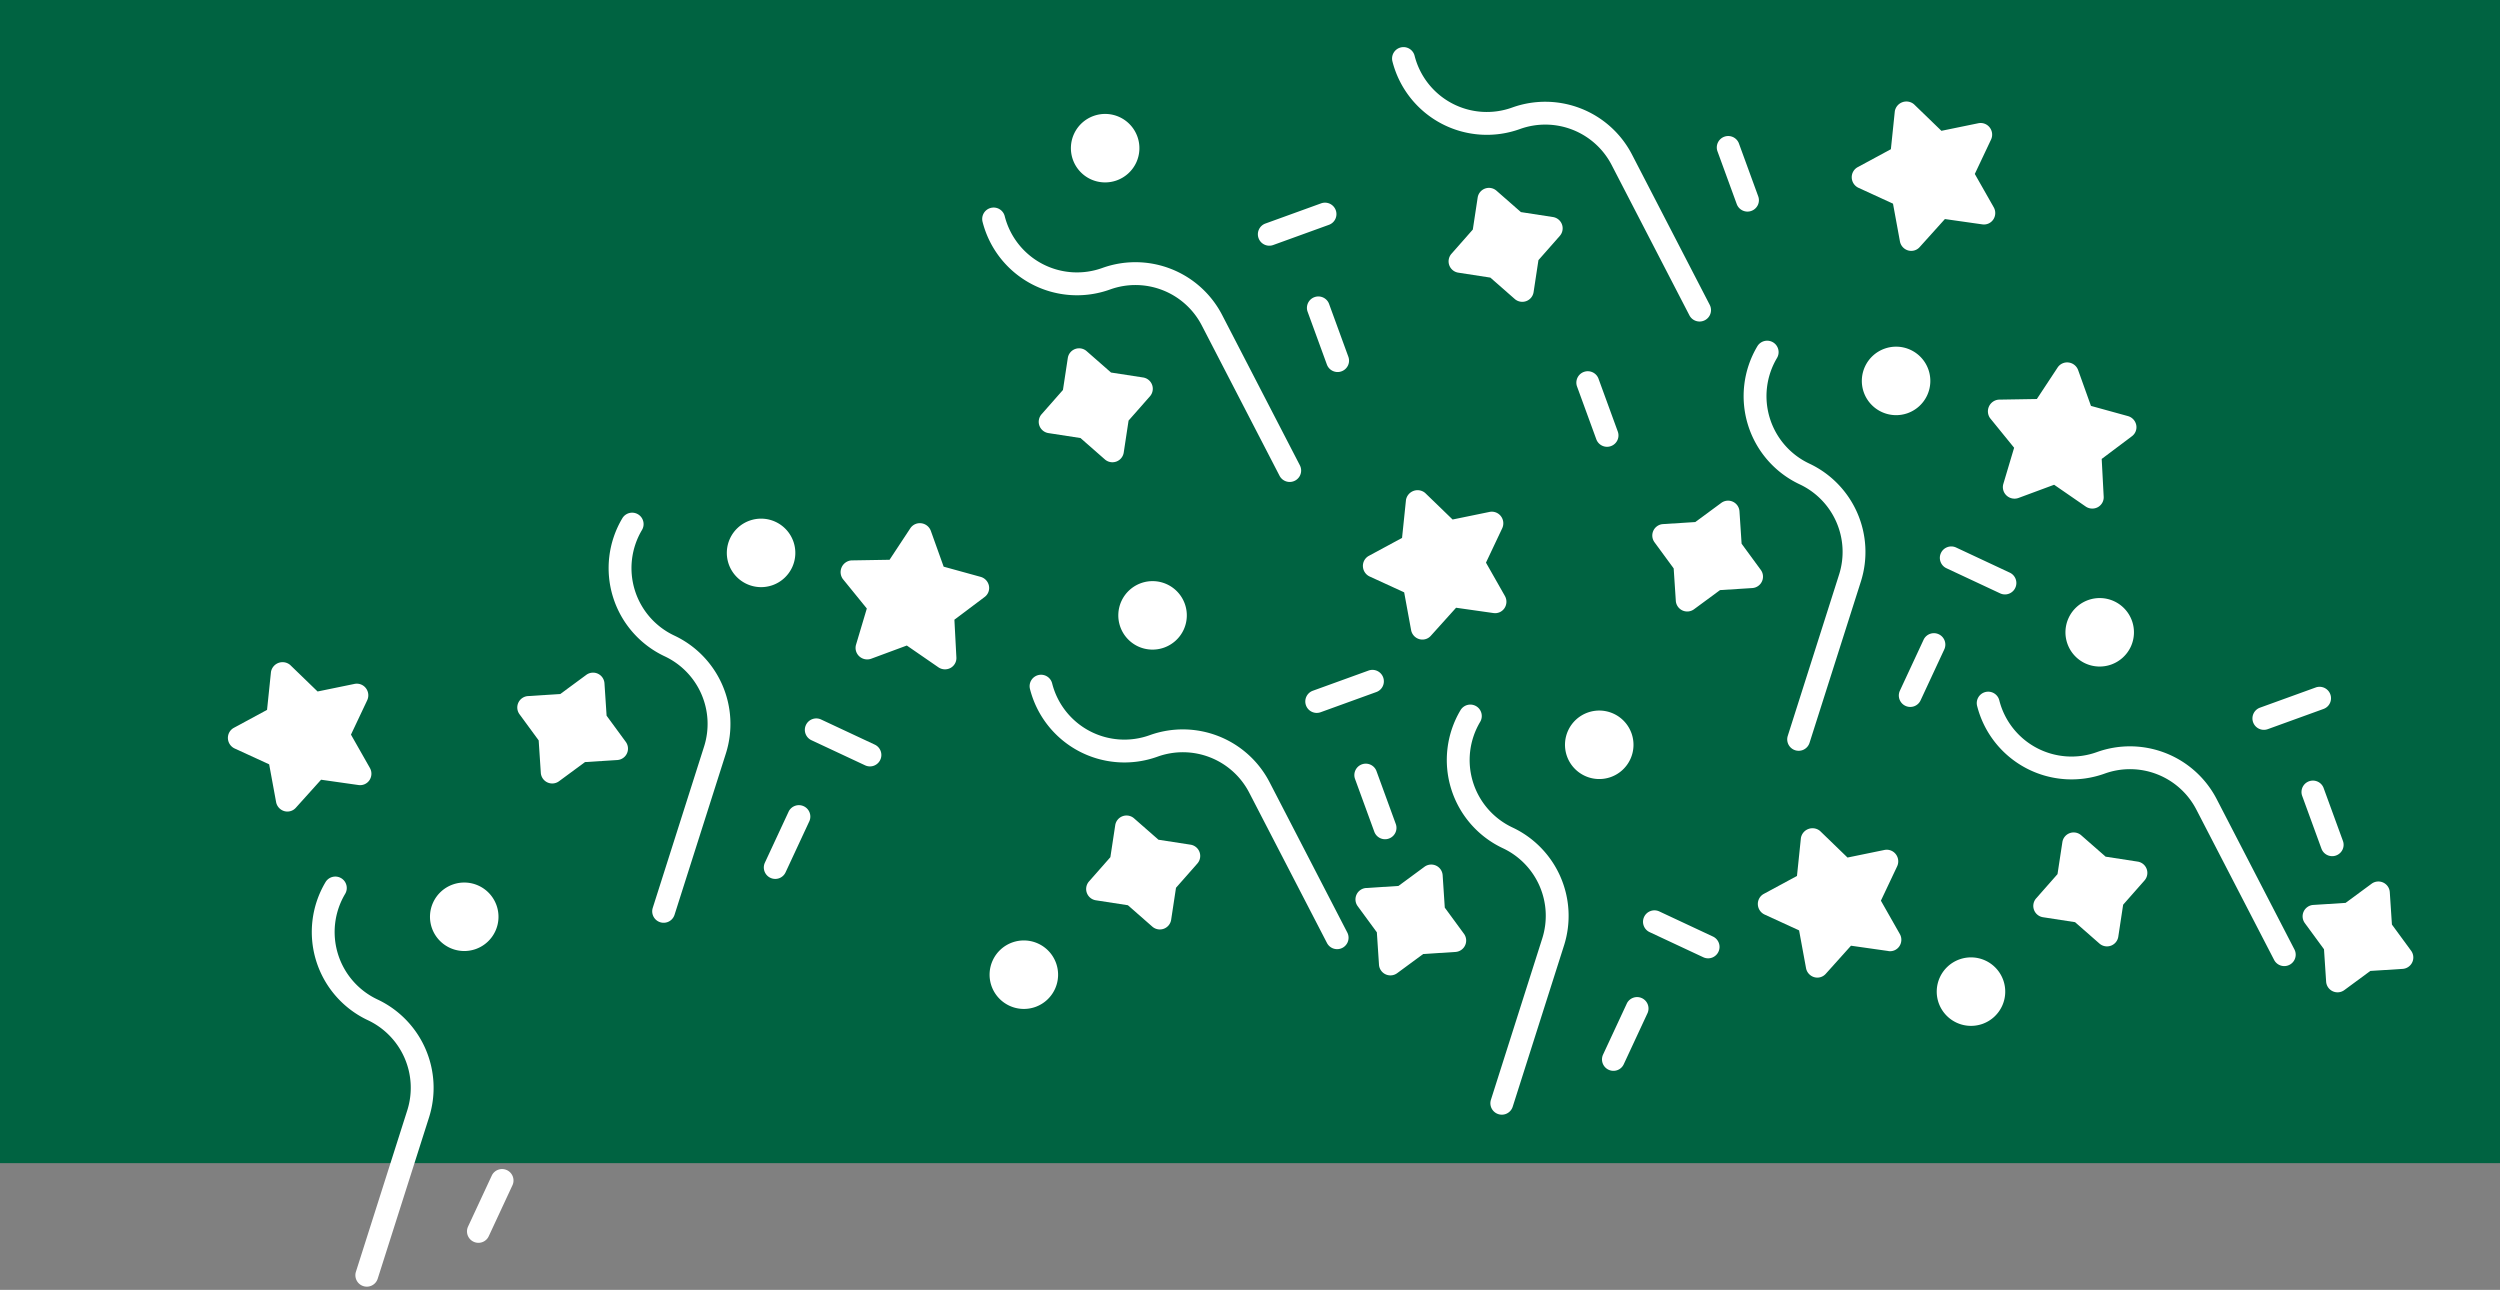 <svg xmlns="http://www.w3.org/2000/svg" width="331" height="170.78" viewBox="0 0 331 170.78"><rect x="0" y="0" width="331" height="170.78" fill="#808080" stroke="none"/><defs><style>.a{fill:#006341;}.b{fill:#fff;}</style></defs><g transform="translate(-171 -124)"><rect class="a" width="331" height="154" transform="translate(171 124)"/><g transform="translate(171.056 165.606) rotate(-20)"><g transform="translate(0 53)"><g transform="translate(0)"><g transform="translate(0 31.825)"><path class="b" d="M1.511,52.635A1.515,1.515,0,0,1,.316,50.191l13.7-17.758a9.888,9.888,0,0,0-.823-12.991,12.9,12.9,0,0,1,.983-19.1,1.514,1.514,0,0,1,1.906,2.353A9.865,9.865,0,0,0,15.332,17.3a12.933,12.933,0,0,1,1.077,16.99L2.707,52.047A1.511,1.511,0,0,1,1.511,52.635Z" transform="translate(0.557 0.207)"/><path class="b" d="M0,4.547A4.535,4.535,0,1,1,4.534,9.093,4.545,4.545,0,0,1,0,4.547Z" transform="translate(25.886 6.586)"/><path class="b" d="M1.511,8.335A1.515,1.515,0,0,1,.443,5.748l5.29-5.3A1.513,1.513,0,0,1,7.87,2.587l-5.29,5.3A1.5,1.5,0,0,1,1.511,8.335Z" transform="translate(16.428 44.106)"/></g><g transform="translate(45.902)"><path class="b" d="M1.511,52.635A1.515,1.515,0,0,1,.316,50.191l13.7-17.758a9.887,9.887,0,0,0-.824-12.99,12.9,12.9,0,0,1,.982-19.1,1.514,1.514,0,0,1,1.907,2.353A9.867,9.867,0,0,0,15.332,17.3,12.932,12.932,0,0,1,16.41,34.289L2.707,52.047A1.511,1.511,0,0,1,1.511,52.635Z" transform="translate(8.064 0.2)"/><path class="b" d="M.443,11.678a1.516,1.516,0,0,1-.382-1.5l1.2-4.12L.061,1.94A1.514,1.514,0,0,1,1.937.059L6.046,1.266,10.156.059A1.513,1.513,0,0,1,12.03,1.94l-1.2,4.12,1.2,4.12a1.513,1.513,0,0,1-1.45,1.941,1.567,1.567,0,0,1-.425-.06L6.046,10.853,1.937,12.061a1.514,1.514,0,0,1-1.494-.383Z" transform="translate(0.506 18.337)"/><path class="b" d="M0,4.547A4.535,4.535,0,1,1,4.534,9.093,4.545,4.545,0,0,1,0,4.547Z" transform="translate(33.393 6.58)"/><path class="b" d="M7.051,8.585a1.5,1.5,0,0,1-1.069-.444L.443,2.587A1.513,1.513,0,0,1,2.58.444L8.12,6A1.515,1.515,0,0,1,7.051,8.585Z" transform="translate(35.271 34.138)"/><path class="b" d="M1.511,8.335A1.515,1.515,0,0,1,.443,5.748l5.29-5.3A1.513,1.513,0,0,1,7.87,2.587l-5.29,5.3A1.5,1.5,0,0,1,1.511,8.335Z" transform="translate(23.935 44.098)"/></g></g><path class="b" d="M3.785,18.7a1.542,1.542,0,0,1-.6-1.5l.845-5L.455,8.667A1.547,1.547,0,0,1,.074,7.1,1.513,1.513,0,0,1,1.291,6.059L6.232,5.33,8.441.784a1.557,1.557,0,0,1,2.7,0L13.353,5.33l4.94.729A1.513,1.513,0,0,1,19.511,7.1a1.547,1.547,0,0,1-.382,1.569l-3.576,3.539.845,5a1.543,1.543,0,0,1-.6,1.5,1.485,1.485,0,0,1-1.587.116l-4.42-2.359L5.373,18.815a1.476,1.476,0,0,1-.7.176A1.5,1.5,0,0,1,3.785,18.7Z" transform="translate(9.024 2.967)"/></g><g transform="translate(92 123)"><g transform="translate(0 0)"><g transform="translate(0 0.371)"><path class="b" d="M0,4.547A4.535,4.535,0,1,1,4.534,9.093,4.545,4.545,0,0,1,0,4.547Z" transform="translate(0.886 0.586)"/><path class="b" d="M0,4.547A4.535,4.535,0,1,1,4.534,9.093,4.545,4.545,0,0,1,0,4.547Z" transform="translate(117.959 45.583)"/></g></g></g><g transform="translate(142 59)"><g transform="translate(0 24)"><g transform="translate(0 31.825)"><path class="b" d="M1.511,52.635A1.515,1.515,0,0,1,.316,50.191l13.7-17.758a9.888,9.888,0,0,0-.823-12.991,12.9,12.9,0,0,1,.983-19.1,1.514,1.514,0,0,1,1.906,2.353A9.865,9.865,0,0,0,15.332,17.3a12.933,12.933,0,0,1,1.077,16.99L2.707,52.047A1.511,1.511,0,0,1,1.511,52.635Z" transform="translate(7.557 0.207)"/><path class="b" d="M.443,11.678a1.516,1.516,0,0,1-.382-1.5l1.2-4.12L.061,1.94A1.514,1.514,0,0,1,1.937.059L6.046,1.266,10.156.059A1.513,1.513,0,0,1,12.03,1.94l-1.2,4.12,1.2,4.12a1.513,1.513,0,0,1-1.45,1.941,1.567,1.567,0,0,1-.425-.06L6.046,10.853,1.937,12.061a1.514,1.514,0,0,1-1.494-.383Z" transform="translate(0 18.345)"/><path class="b" d="M.443,11.678a1.516,1.516,0,0,1-.382-1.5l1.2-4.12L.061,1.94A1.514,1.514,0,0,1,1.937.059L6.046,1.266,10.156.059A1.513,1.513,0,0,1,12.03,1.94l-1.2,4.12,1.2,4.12a1.513,1.513,0,0,1-1.45,1.941,1.567,1.567,0,0,1-.425-.06L6.046,10.853,1.937,12.061a1.514,1.514,0,0,1-1.494-.383Z" transform="translate(117.072 63.342)"/><path class="b" d="M0,4.547A4.535,4.535,0,1,1,4.534,9.093,4.545,4.545,0,0,1,0,4.547Z" transform="translate(32.886 6.586)"/><path class="b" d="M7.051,8.585a1.5,1.5,0,0,1-1.069-.444L.443,2.587A1.513,1.513,0,0,1,2.58.444L8.12,6A1.515,1.515,0,0,1,7.051,8.585Z" transform="translate(34.764 34.146)"/><path class="b" d="M1.511,8.335A1.515,1.515,0,0,1,.443,5.748l5.29-5.3A1.513,1.513,0,0,1,7.87,2.587l-5.29,5.3A1.5,1.5,0,0,1,1.511,8.335Z" transform="translate(23.428 44.106)"/></g><g transform="translate(52.902)"><path class="b" d="M1.511,52.635A1.515,1.515,0,0,1,.316,50.191l13.7-17.758a9.887,9.887,0,0,0-.824-12.99,12.9,12.9,0,0,1,.982-19.1,1.514,1.514,0,0,1,1.907,2.353A9.867,9.867,0,0,0,15.332,17.3,12.932,12.932,0,0,1,16.41,34.289L2.707,52.047A1.511,1.511,0,0,1,1.511,52.635Z" transform="translate(8.064 0.2)"/><path class="b" d="M.443,11.678a1.516,1.516,0,0,1-.382-1.5l1.2-4.12L.061,1.94A1.514,1.514,0,0,1,1.937.059L6.046,1.266,10.156.059A1.513,1.513,0,0,1,12.03,1.94l-1.2,4.12,1.2,4.12a1.513,1.513,0,0,1-1.45,1.941,1.567,1.567,0,0,1-.425-.06L6.046,10.853,1.937,12.061a1.514,1.514,0,0,1-1.494-.383Z" transform="translate(0.506 18.337)"/><path class="b" d="M0,4.547A4.535,4.535,0,1,1,4.534,9.093,4.545,4.545,0,0,1,0,4.547Z" transform="translate(33.393 6.58)"/><path class="b" d="M7.051,8.585a1.5,1.5,0,0,1-1.069-.444L.443,2.587A1.513,1.513,0,0,1,2.58.444L8.12,6A1.515,1.515,0,0,1,7.051,8.585Z" transform="translate(35.271 34.138)"/><path class="b" d="M1.511,8.335A1.515,1.515,0,0,1,.443,5.748l5.29-5.3A1.513,1.513,0,0,1,7.87,2.587l-5.29,5.3A1.5,1.5,0,0,1,1.511,8.335Z" transform="translate(23.935 44.098)"/></g></g><path class="b" d="M14.211,18.815,9.792,16.456l-4.42,2.359A1.485,1.485,0,0,1,3.785,18.7a1.538,1.538,0,0,1-.6-1.5l.843-5L.455,8.667A1.547,1.547,0,0,1,.074,7.1,1.513,1.513,0,0,1,1.291,6.059l4.94-.729L8.44.784a1.558,1.558,0,0,1,2.7,0L13.352,5.33l4.942.729A1.513,1.513,0,0,1,19.511,7.1a1.547,1.547,0,0,1-.382,1.569l-3.577,3.539.845,5a1.542,1.542,0,0,1-.6,1.5,1.486,1.486,0,0,1-1.588.116Z" transform="translate(49.852 86.908)"/><path class="b" d="M3.785,18.7a1.542,1.542,0,0,1-.6-1.5l.845-5L.455,8.667A1.547,1.547,0,0,1,.074,7.1,1.513,1.513,0,0,1,1.291,6.059L6.232,5.33,8.441.784a1.557,1.557,0,0,1,2.7,0L13.353,5.33l4.94.729A1.513,1.513,0,0,1,19.511,7.1a1.547,1.547,0,0,1-.382,1.569l-3.576,3.539.845,5a1.543,1.543,0,0,1-.6,1.5,1.485,1.485,0,0,1-1.587.116l-4.42-2.359L5.373,18.815a1.476,1.476,0,0,1-.7.176A1.5,1.5,0,0,1,3.785,18.7Z" transform="translate(16.024 26.967)"/><path class="b" d="M3.785,18.7a1.542,1.542,0,0,1-.6-1.5l.845-5L.455,8.667A1.547,1.547,0,0,1,.074,7.1,1.513,1.513,0,0,1,1.291,6.059L6.232,5.33,8.441.784a1.557,1.557,0,0,1,2.7,0L13.353,5.33l4.94.729A1.513,1.513,0,0,1,19.511,7.1a1.547,1.547,0,0,1-.382,1.569l-3.576,3.539.845,5a1.543,1.543,0,0,1-.6,1.5,1.485,1.485,0,0,1-1.587.116l-4.42-2.359L5.373,18.815a1.476,1.476,0,0,1-.7.176A1.5,1.5,0,0,1,3.785,18.7Z" transform="translate(94.443 0.744)"/></g><g transform="translate(72.863 85.716) rotate(-45)"><g transform="translate(0 31.825)"><path class="b" d="M1.511,52.635A1.515,1.515,0,0,1,.316,50.191l13.7-17.758a9.888,9.888,0,0,0-.823-12.991,12.9,12.9,0,0,1,.983-19.1,1.514,1.514,0,0,1,1.906,2.353A9.865,9.865,0,0,0,15.332,17.3a12.933,12.933,0,0,1,1.077,16.99L2.707,52.047A1.511,1.511,0,0,1,1.511,52.635Z" transform="translate(7.557 0.207)"/><path class="b" d="M1.511,52.635A1.515,1.515,0,0,1,.316,50.191l13.7-17.758a9.888,9.888,0,0,0-.823-12.991,12.9,12.9,0,0,1,.983-19.1,1.514,1.514,0,0,1,1.906,2.353A9.865,9.865,0,0,0,15.332,17.3a12.933,12.933,0,0,1,1.077,16.99L2.707,52.047A1.511,1.511,0,0,1,1.511,52.635Z" transform="translate(58.522 114.807)"/><path class="b" d="M.443,11.678a1.516,1.516,0,0,1-.382-1.5l1.2-4.12L.061,1.94A1.514,1.514,0,0,1,1.937.059L6.046,1.266,10.156.059A1.513,1.513,0,0,1,12.03,1.94l-1.2,4.12,1.2,4.12a1.513,1.513,0,0,1-1.45,1.941,1.567,1.567,0,0,1-.425-.06L6.046,10.853,1.937,12.061a1.514,1.514,0,0,1-1.494-.383Z" transform="translate(0 18.345)"/><path class="b" d="M.443,11.678a1.516,1.516,0,0,1-.382-1.5l1.2-4.12L.061,1.94A1.514,1.514,0,0,1,1.937.059L6.046,1.266,10.156.059A1.513,1.513,0,0,1,12.03,1.94l-1.2,4.12,1.2,4.12a1.513,1.513,0,0,1-1.45,1.941,1.567,1.567,0,0,1-.425-.06L6.046,10.853,1.937,12.061a1.514,1.514,0,0,1-1.494-.383Z" transform="translate(50.965 132.945)"/><path class="b" d="M0,4.547A4.535,4.535,0,1,1,4.534,9.093,4.545,4.545,0,0,1,0,4.547Z" transform="translate(32.886 6.586)"/><path class="b" d="M0,4.547A4.535,4.535,0,1,1,4.534,9.093,4.545,4.545,0,0,1,0,4.547Z" transform="translate(83.851 121.186)"/><path class="b" d="M7.051,8.585a1.5,1.5,0,0,1-1.069-.444L.443,2.587A1.513,1.513,0,0,1,2.58.444L8.12,6A1.515,1.515,0,0,1,7.051,8.585Z" transform="translate(34.764 34.146)"/><path class="b" d="M7.051,8.585a1.5,1.5,0,0,1-1.069-.444L.443,2.587A1.513,1.513,0,0,1,2.58.444L8.12,6A1.515,1.515,0,0,1,7.051,8.585Z" transform="translate(85.73 148.746)"/><path class="b" d="M1.511,8.335A1.515,1.515,0,0,1,.443,5.748l5.29-5.3A1.513,1.513,0,0,1,7.87,2.587l-5.29,5.3A1.5,1.5,0,0,1,1.511,8.335Z" transform="translate(23.428 44.106)"/><path class="b" d="M1.511,8.335A1.515,1.515,0,0,1,.443,5.748l5.29-5.3A1.513,1.513,0,0,1,7.87,2.587l-5.29,5.3A1.5,1.5,0,0,1,1.511,8.335Z" transform="translate(82.941 48.787)"/><path class="b" d="M1.511,8.335A1.515,1.515,0,0,1,.443,5.748l5.29-5.3A1.513,1.513,0,0,1,7.87,2.587l-5.29,5.3A1.5,1.5,0,0,1,1.511,8.335Z" transform="translate(74.393 158.706)"/></g><g transform="translate(52.902)"><path class="b" d="M1.511,52.635A1.515,1.515,0,0,1,.316,50.191l13.7-17.758a9.887,9.887,0,0,0-.824-12.99,12.9,12.9,0,0,1,.982-19.1,1.514,1.514,0,0,1,1.907,2.353A9.867,9.867,0,0,0,15.332,17.3,12.932,12.932,0,0,1,16.41,34.289L2.707,52.047A1.511,1.511,0,0,1,1.511,52.635Z" transform="translate(8.064 0.2)"/><path class="b" d="M.443,11.678a1.516,1.516,0,0,1-.382-1.5l1.2-4.12L.061,1.94A1.514,1.514,0,0,1,1.937.059L6.046,1.266,10.156.059A1.513,1.513,0,0,1,12.03,1.94l-1.2,4.12,1.2,4.12a1.513,1.513,0,0,1-1.45,1.941,1.567,1.567,0,0,1-.425-.06L6.046,10.853,1.937,12.061a1.514,1.514,0,0,1-1.494-.383Z" transform="translate(0.506 18.337)"/><path class="b" d="M0,4.547A4.535,4.535,0,1,1,4.534,9.093,4.545,4.545,0,0,1,0,4.547Z" transform="translate(33.393 6.58)"/><path class="b" d="M7.051,8.585a1.5,1.5,0,0,1-1.069-.444L.443,2.587A1.513,1.513,0,0,1,2.58.444L8.12,6A1.515,1.515,0,0,1,7.051,8.585Z" transform="translate(35.271 34.138)"/><path class="b" d="M1.511,8.335A1.515,1.515,0,0,1,.443,5.748l5.29-5.3A1.513,1.513,0,0,1,7.87,2.587l-5.29,5.3A1.5,1.5,0,0,1,1.511,8.335Z" transform="translate(23.935 44.098)"/></g><path class="b" d="M3.785,18.7a1.542,1.542,0,0,1-.6-1.5l.845-5L.455,8.667A1.547,1.547,0,0,1,.074,7.1,1.513,1.513,0,0,1,1.291,6.059L6.232,5.33,8.441.784a1.557,1.557,0,0,1,2.7,0L13.353,5.33l4.94.729A1.513,1.513,0,0,1,19.511,7.1a1.547,1.547,0,0,1-.382,1.569l-3.576,3.539.845,5a1.543,1.543,0,0,1-.6,1.5,1.485,1.485,0,0,1-1.587.116l-4.42-2.359L5.373,18.815a1.476,1.476,0,0,1-.7.176A1.5,1.5,0,0,1,3.785,18.7Z" transform="translate(16.024 2.967)"/><path class="b" d="M3.785,18.7a1.542,1.542,0,0,1-.6-1.5l.845-5L.455,8.667A1.547,1.547,0,0,1,.074,7.1,1.513,1.513,0,0,1,1.291,6.059L6.232,5.33,8.441.784a1.557,1.557,0,0,1,2.7,0L13.353,5.33l4.94.729A1.513,1.513,0,0,1,19.511,7.1a1.547,1.547,0,0,1-.382,1.569l-3.576,3.539.845,5a1.543,1.543,0,0,1-.6,1.5,1.485,1.485,0,0,1-1.587.116l-4.42-2.359L5.373,18.815a1.476,1.476,0,0,1-.7.176A1.5,1.5,0,0,1,3.785,18.7Z" transform="translate(99.512 131.642)"/></g><g transform="translate(167.997 46.982) rotate(-45)"><g transform="translate(0 0)"><g transform="translate(0.374 0.166)"><path class="b" d="M1.511,52.635A1.515,1.515,0,0,1,.316,50.191l13.7-17.758a9.888,9.888,0,0,0-.823-12.991,12.9,12.9,0,0,1,.983-19.1,1.514,1.514,0,0,1,1.906,2.353A9.865,9.865,0,0,0,15.332,17.3a12.933,12.933,0,0,1,1.077,16.99L2.707,52.047A1.511,1.511,0,0,1,1.511,52.635Z" transform="translate(8.118 0.358)"/><path class="b" d="M.443,11.678a1.516,1.516,0,0,1-.382-1.5l1.2-4.12L.061,1.94A1.514,1.514,0,0,1,1.937.059L6.046,1.266,10.156.059A1.513,1.513,0,0,1,12.03,1.94l-1.2,4.12,1.2,4.12a1.513,1.513,0,0,1-1.45,1.941,1.567,1.567,0,0,1-.425-.06L6.046,10.853,1.937,12.061a1.514,1.514,0,0,1-1.494-.383Z" transform="translate(0.56 18.495)"/><path class="b" d="M1.511,8.335A1.515,1.515,0,0,1,.443,5.748l5.29-5.3A1.513,1.513,0,0,1,7.87,2.587l-5.29,5.3A1.5,1.5,0,0,1,1.511,8.335Z" transform="translate(23.989 44.256)"/></g></g></g></g></g></svg>